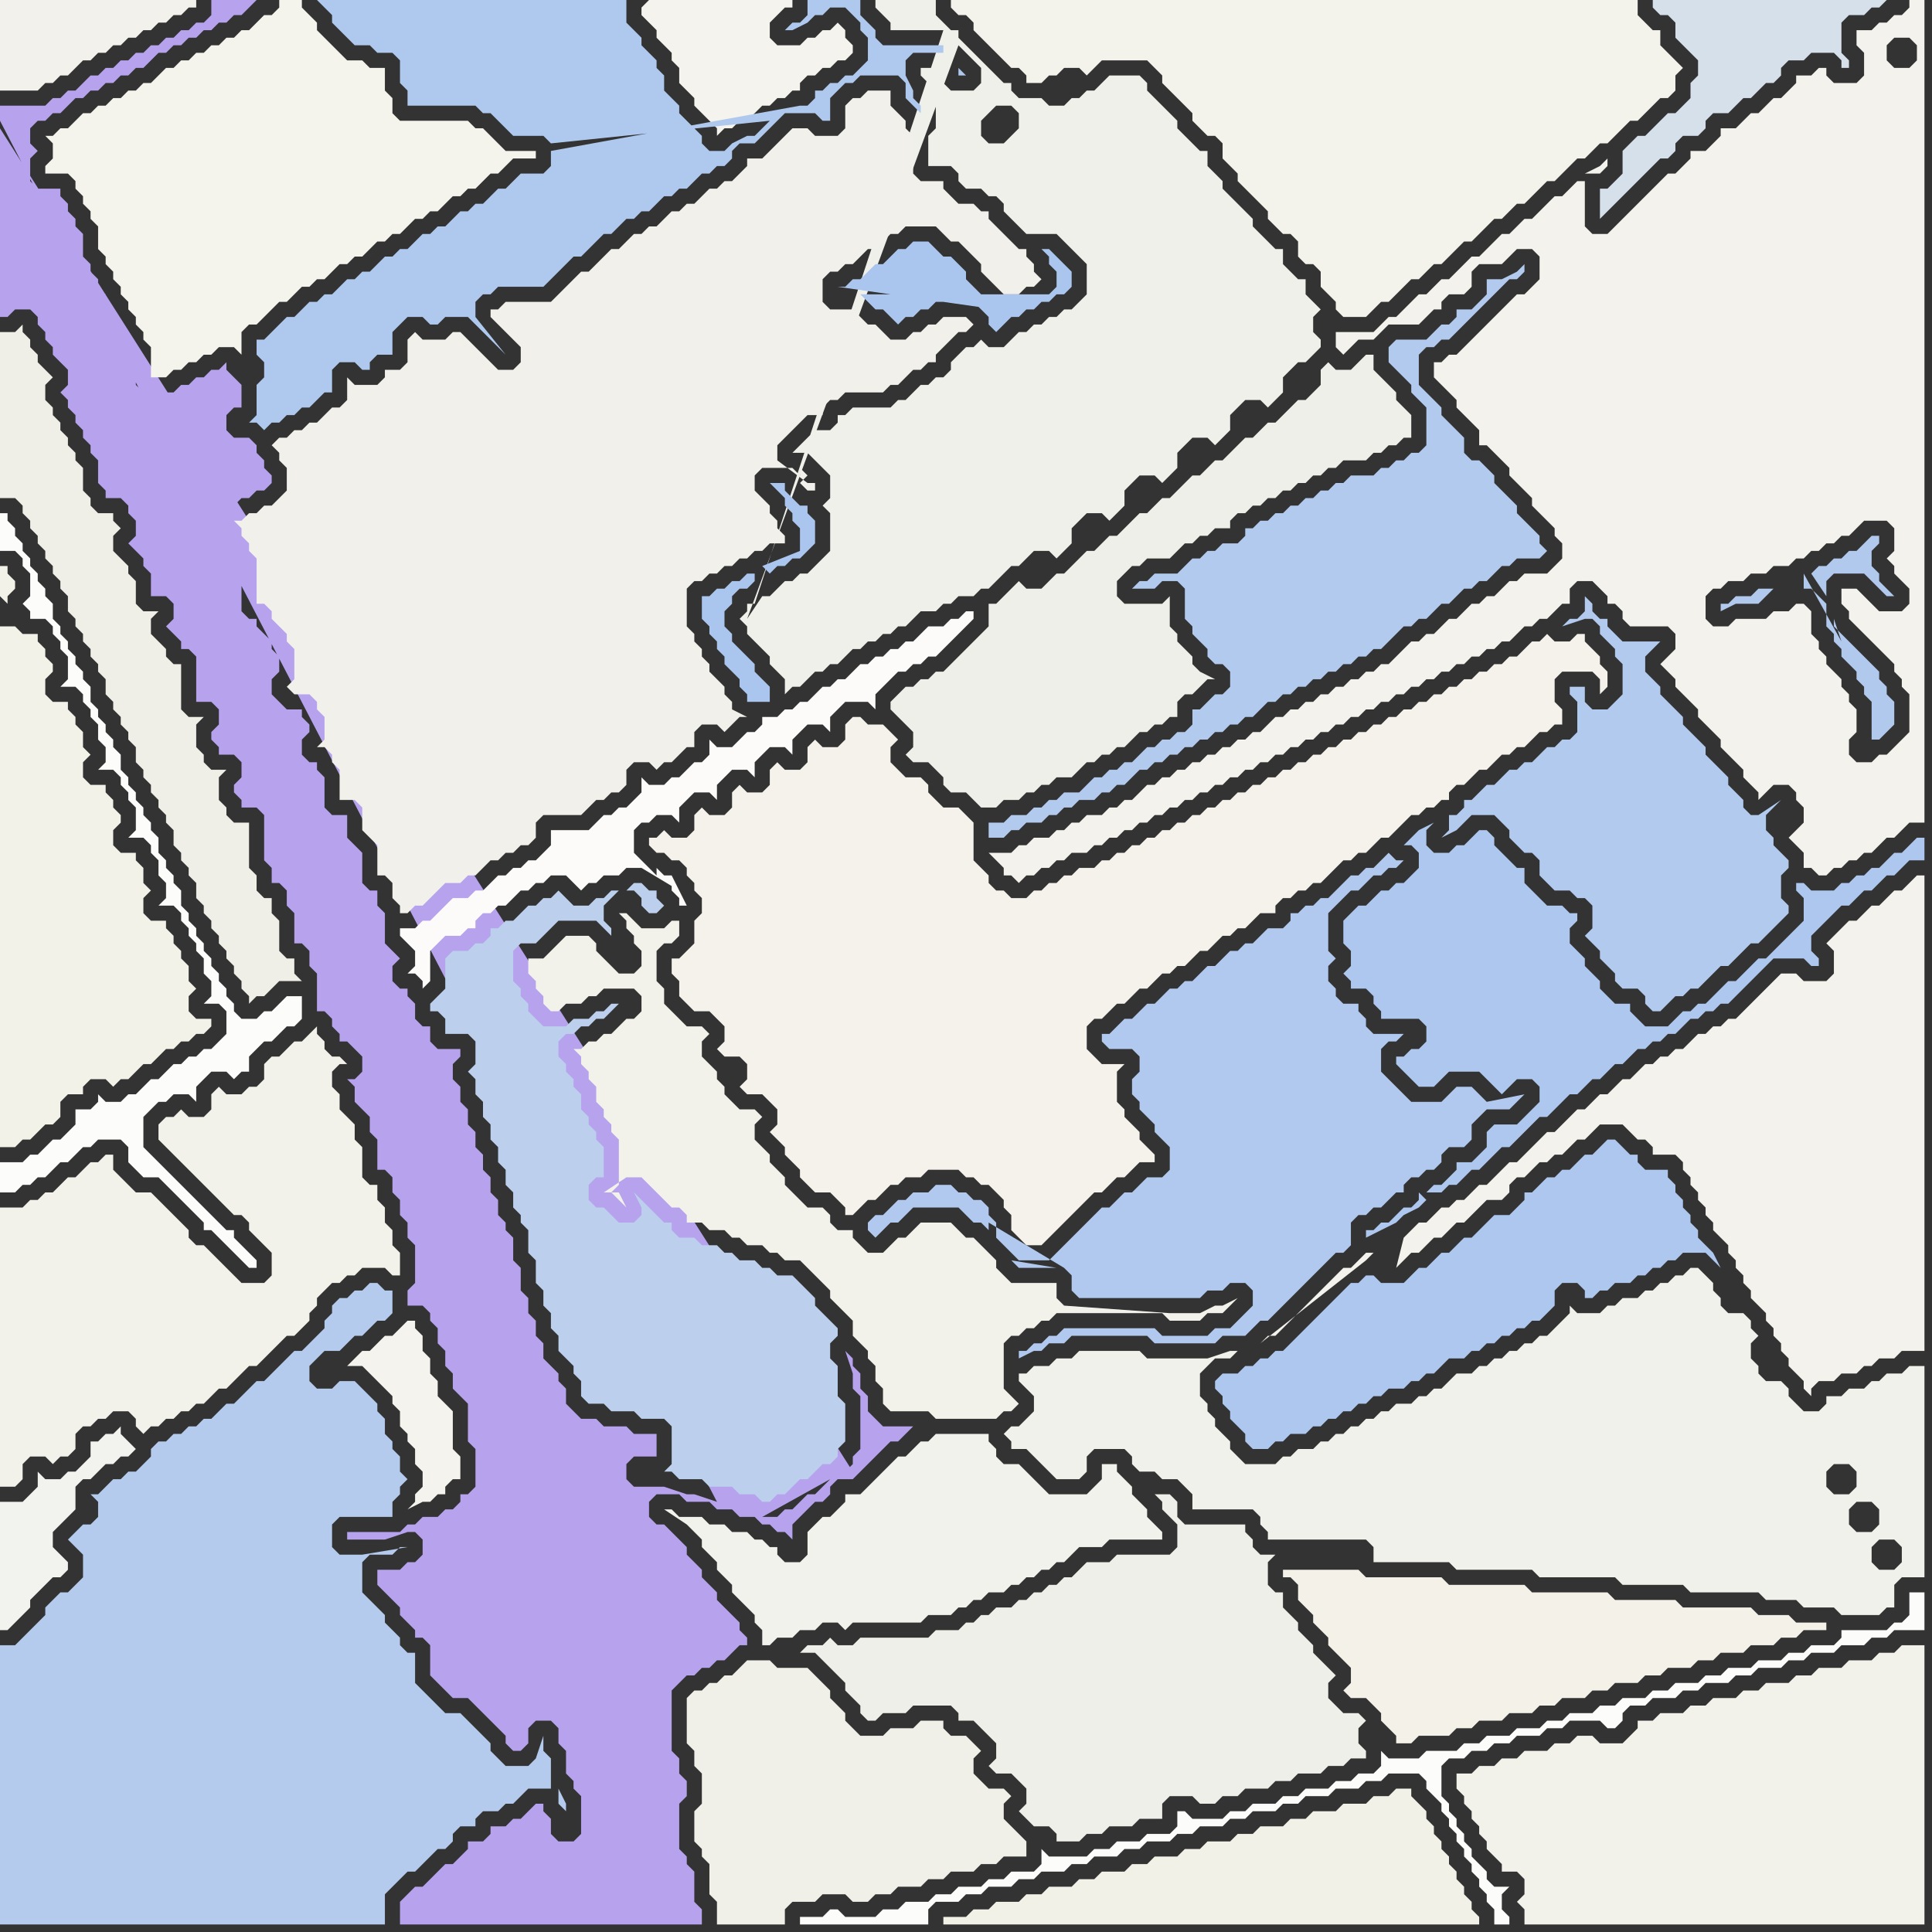<svg width="256" height="256" xmlns="http://www.w3.org/2000/svg"><rect width="100%" height="100%" fill="#333333" stroke="none"/><script> 
var tempColor;
function hoverPath(evt){
obj = evt.target;
tempColor = obj.getAttribute("fill");
obj.setAttribute("fill","red");
//alert(tempColor);
//obj.setAttribute("stroke","red");}
function recoverPath(evt){
obj = evt.target;
obj.setAttribute("fill", tempColor);
//obj.setAttribute("stroke", tempColor);
}</script><path onmouseover="hoverPath(evt)" onmouseout="recoverPath(evt)" fill="rgb(243,242,233)" d="M  1,80l 0,-1 1,-1 0,-1 -1,-1 0,-1 -1,0 0,4 1,1 1,3 -2,0 0,69 2,0 1,-1 1,0 1,-1 1,-1 1,0 1,-1 0,-2 1,-1 2,0 0,-1 1,-1 2,0 1,1 1,-1 1,0 2,-2 1,0 1,-1 1,-1 1,0 1,-1 1,0 1,-1 1,0 1,-1 0,-1 -2,0 -1,-1 0,-2 1,-1 -1,-1 0,-2 -1,-1 0,-1 -1,-1 0,-1 -1,-1 0,-1 -2,0 -1,-1 0,-2 1,-1 -1,-1 0,-2 -1,-1 0,-1 -2,0 -1,-1 0,-2 1,-1 0,-1 -1,-1 0,-1 -1,-1 0,-1 -2,0 -1,-1 0,-2 1,-1 -1,-1 0,-2 -1,-1 0,-1 -1,-1 0,-1 -2,0 -1,-1 0,-2 1,-1 0,-1 -1,-1 0,-1 -1,-1 0,-1 -2,0 -1,-1 -1,-3Z"/>
<path onmouseover="hoverPath(evt)" onmouseout="recoverPath(evt)" fill="rgb(240,240,235)" d="M  100,80l -1,0 0,1 -1,1 1,1 0,1 1,1 1,1 1,1 0,1 1,1 1,1 0,2 1,-1 1,0 1,-1 1,-1 1,0 1,-1 1,0 1,-1 1,-1 1,0 1,-1 1,0 1,-1 1,0 1,-1 1,0 1,-1 1,-1 2,0 1,-1 1,0 1,-1 2,0 1,-1 1,0 1,-1 1,-1 1,-1 1,0 1,-1 1,-1 2,0 1,1 1,-1 1,-1 0,-2 1,-1 1,-1 2,0 1,1 2,-2 0,-2 1,-1 1,-1 2,0 1,1 2,-2 0,-2 1,-1 1,-1 2,0 1,1 1,-1 0,0 1,-1 0,-2 1,-1 1,-1 2,0 1,1 2,-2 0,-2 1,-1 1,-1 1,0 1,-1 1,-1 0,-1 -1,-1 0,-2 1,-1 -1,-1 -1,-1 0,-2 -1,0 -1,-1 -1,-1 0,-2 -1,0 -1,-1 -1,-1 -1,-1 0,-1 -1,-1 -1,-1 -1,-1 -1,-1 0,-1 -1,-1 -1,-1 0,-2 -1,0 -1,-1 -1,-1 -1,-1 0,-1 -1,-1 -1,-1 -1,-1 -1,-1 0,-1 -1,-1 -4,0 -1,1 0,0 -1,1 -1,0 -1,1 -1,0 -1,1 -2,0 -1,-1 -3,0 -1,-1 0,-1 -1,0 -1,-1 -1,-1 -1,-1 -1,-1 -1,-1 -1,-1 0,-1 -1,0 -1,-1 -1,-1 0,-2 -8,0 0,1 1,1 0,0 1,1 0,1 7,0 -25,76 27,-74 1,1 1,1 1,1 0,2 -1,1 -3,0 -1,-1 0,-1 -1,-1 -2,0 0,1 1,1 0,1 1,1 0,4 -1,1 0,4 3,0 1,1 0,1 1,1 2,0 1,1 1,0 1,1 0,1 1,1 1,1 1,1 4,0 1,1 1,1 1,1 1,1 0,4 -1,1 -1,1 -1,0 -1,1 -1,0 -1,1 -1,0 -1,1 -1,0 -1,1 -1,1 -2,0 -1,-1 -1,1 -1,0 -1,1 -1,1 0,1 -1,1 -1,0 -1,1 -1,0 -1,1 -1,1 -1,0 -1,1 -5,0 -1,1 -1,0 0,1 -1,1 -2,0 -3,3 2,0 1,1 1,1 1,1 0,3 -1,1 1,1 0,5 -1,1 -1,1 -1,1 -1,0 -1,1 -1,0 -1,1 -1,1 -1,0 -2,3 0,0 28,-76 -27,74 34,-66 1,1 0,2 -1,1 -1,1 -2,0 -1,-1 0,-2 1,-1 1,-1 2,0 -34,66Z"/>
<path onmouseover="hoverPath(evt)" onmouseout="recoverPath(evt)" fill="rgb(243,242,236)" d="M  191,48l -1,0 0,2 1,1 0,0 1,1 1,1 0,1 1,1 1,1 1,1 0,2 1,0 1,1 1,1 1,1 0,1 1,1 1,1 1,1 0,1 1,1 1,1 1,1 0,1 1,1 0,2 -1,1 -1,1 -3,0 -1,1 -1,0 -1,1 -1,1 -1,0 -1,1 -1,0 -1,1 -1,1 -1,0 -1,1 -1,1 -1,0 -1,1 -1,0 -1,1 -1,1 -1,1 -1,0 -1,1 -1,0 -1,1 -1,0 -1,1 -1,0 -1,1 -1,0 -1,1 -1,0 -1,1 -1,0 -1,1 -1,0 -1,1 -1,1 -1,0 -1,1 -1,0 -1,1 -1,0 -1,1 -1,0 -1,1 -1,0 -1,1 -1,0 -1,1 -1,0 -1,1 -1,0 -1,1 -1,1 -1,0 -1,1 -1,0 -1,1 -2,0 -1,1 -1,0 -1,1 -1,0 -1,1 -2,0 -1,1 -1,0 -1,1 -3,0 1,1 0,0 1,1 0,1 1,0 1,1 1,-1 1,0 1,-1 1,0 1,-1 1,0 1,-1 2,0 1,-1 1,0 1,-1 1,0 1,-1 1,0 1,-1 1,0 1,-1 1,0 1,-1 1,0 1,-1 1,0 1,-1 1,0 1,-1 1,0 1,-1 1,0 1,-1 1,0 1,-1 1,0 1,-1 1,0 1,-1 1,0 1,-1 1,0 1,-1 1,0 1,-1 1,0 1,-1 1,0 1,-1 1,0 1,-1 1,0 1,-1 1,0 1,-1 1,0 1,-1 1,0 1,-1 1,0 1,-1 1,0 1,-1 1,0 1,-1 1,0 1,-1 1,0 1,-1 1,-1 1,0 1,-1 1,0 1,-1 1,-1 1,0 0,-2 1,-1 2,0 1,1 1,1 0,1 1,0 1,1 0,1 1,1 5,0 1,1 0,2 -1,1 -1,1 1,1 0,0 1,1 0,1 1,1 1,1 1,1 0,1 1,1 1,1 1,1 0,1 1,1 1,1 1,1 0,1 1,1 1,1 0,1 1,-1 0,0 1,-1 2,0 1,1 0,1 1,1 0,2 -1,1 -1,1 1,1 1,1 0,2 1,0 1,1 1,0 1,-1 1,0 1,-1 1,0 1,-1 1,0 1,-1 1,-1 1,0 1,-1 1,-1 2,0 0,-109 -2,0 0,1 -1,1 -1,0 -1,1 -1,0 -1,1 -2,0 0,2 1,1 0,3 -1,1 -3,0 -1,-1 0,-1 -1,0 -1,1 -2,0 0,1 -1,1 -1,1 -1,0 -1,1 -1,1 -1,0 -1,1 -1,1 -2,0 0,1 -2,2 -2,0 0,1 -1,1 -1,1 -1,0 -1,1 -1,1 -1,1 -1,1 -1,1 -1,1 -1,1 -1,1 -2,0 -1,-1 0,-6 -1,0 -1,1 -1,1 -1,0 -1,1 -1,1 -1,1 -1,0 -1,1 -1,1 -1,0 -1,1 -1,1 -1,1 -1,0 -1,1 -1,1 -1,1 -1,0 -1,1 -1,1 -1,0 -1,1 -1,1 -1,1 -1,0 -1,1 -1,1 -5,0 0,2 1,1 1,-1 1,-1 2,0 1,-1 1,-1 4,0 1,-1 1,-1 1,0 0,-1 1,-1 2,0 1,-1 0,-2 1,-1 3,0 1,-1 1,-1 2,0 1,1 0,3 -1,1 -1,1 -1,0 -1,1 -1,1 -1,1 -1,1 -1,1 -1,1 -1,1 -1,1 -1,0 -1,1 19,-25 2,0 1,-1 0,-1 -1,1 -2,1 -19,25 63,-42 0,2 -1,1 -2,0 -1,-1 0,-2 1,-1 2,0 1,1 -63,42 62,30 0,2 -1,1 -3,0 -1,-1 -1,-1 -1,-1 -2,0 0,2 1,1 0,1 2,2 1,1 1,1 1,1 1,1 0,1 1,1 0,1 1,1 0,5 -1,1 -1,1 -1,1 -1,0 -1,1 -2,0 -1,-1 0,-2 1,-1 0,-3 -1,-1 0,-1 -1,-1 0,-1 -1,-1 -1,-1 0,-1 -1,-1 0,-1 -1,-1 0,-3 -1,-1 -1,0 -1,1 -2,0 -1,1 -4,0 -1,1 -2,0 -1,-1 0,-3 1,-1 1,0 1,-1 2,0 1,-1 2,0 1,-1 2,0 1,-1 1,0 1,-1 1,0 1,-1 1,0 1,-1 1,0 1,-1 1,-1 3,0 1,1 0,3 -1,1 1,1 0,1 1,1 1,1 -62,-30Z"/>
<path onmouseover="hoverPath(evt)" onmouseout="recoverPath(evt)" fill="rgb(182,162,237)" d="M  0,17l 0,25 1,0 1,-1 2,0 1,1 0,1 1,1 0,1 1,1 0,1 1,1 1,1 0,2 -1,1 1,1 0,1 1,1 0,1 1,1 0,1 1,1 0,1 1,1 0,3 1,1 0,1 2,0 1,1 0,1 1,1 0,2 -1,1 1,1 0,0 1,1 0,1 1,1 0,3 2,0 1,1 0,2 -1,1 1,1 0,0 1,1 0,1 1,0 1,1 0,6 2,0 1,1 0,2 -1,1 0,1 1,1 0,1 2,0 1,1 0,2 -1,1 0,1 1,1 0,1 2,0 1,1 0,6 1,1 0,2 1,0 1,1 0,2 1,1 0,4 1,0 1,1 0,2 1,1 0,5 1,0 1,1 0,1 1,1 0,1 1,0 1,1 1,1 0,2 -1,1 -1,0 1,1 0,2 1,1 1,1 0,2 1,1 0,4 1,0 1,1 0,2 1,1 0,2 1,1 0,2 1,1 0,5 -1,1 0,2 2,0 1,1 0,1 1,1 0,2 1,1 0,2 1,1 0,2 1,1 1,1 0,5 1,1 0,5 -1,1 -1,0 0,1 -1,1 -1,0 -1,1 -2,0 -1,1 -1,0 -1,1 -7,0 0,1 5,0 3,-1 1,0 1,1 0,2 -1,1 -1,0 -1,1 -3,0 0,2 1,1 0,0 1,1 1,1 0,1 1,1 1,1 0,1 1,0 1,1 0,4 1,1 1,1 1,1 2,0 1,1 1,1 1,1 1,1 1,1 0,1 1,1 1,0 1,-1 0,-2 1,-1 2,0 1,1 0,2 1,1 0,3 1,1 0,1 1,1 0,5 -1,1 -2,0 -1,-1 0,-2 -1,-1 0,-1 -1,0 -1,1 0,0 -1,1 -1,0 -1,1 -2,0 0,1 -1,1 -2,0 0,1 -2,2 -1,0 -1,1 -1,1 -1,1 -1,0 -1,1 -1,1 0,3 40,0 0,-2 -1,-1 0,-4 -1,-1 0,-1 -1,-1 0,-6 1,-1 0,-2 -1,-1 0,-2 -1,-1 0,-8 1,-1 1,-1 1,0 1,-1 1,0 1,-1 1,0 1,-1 1,-1 1,0 0,-1 -1,-1 0,-1 -1,-1 -1,-1 -1,-1 0,-1 -1,-1 -1,-1 0,-1 -1,-1 -1,-1 0,-1 -1,-1 -1,-1 -1,-1 -1,0 -1,-1 0,-2 1,-1 3,0 1,1 3,0 1,1 2,0 1,1 2,0 1,1 1,0 1,1 1,0 1,1 0,-2 2,-2 1,-1 1,0 1,-1 0,-1 1,-1 2,0 1,-1 1,-1 1,-1 1,-1 1,-1 1,0 1,-1 1,-1 -4,0 -1,-1 -1,-1 0,-2 -1,-1 0,-2 -1,-1 0,-1 -1,-1 1,3 0,2 1,1 0,7 -1,1 0,1 -1,1 1,0 -113,-178 110,179 -1,1 -1,1 -1,0 -1,1 -1,1 -1,0 -1,1 -2,0 9,-5 -110,-179 95,182 0,0 -3,-1 -1,0 -3,-1 -4,0 -1,-1 0,-2 1,-1 3,0 0,-3 -3,0 -1,-1 -3,0 -1,-1 -2,0 -1,-1 -1,-1 0,-2 -1,-1 0,-1 -2,-2 0,-2 -1,-1 0,-2 -1,-1 0,-2 -1,-1 0,-3 -1,-1 0,-3 -1,-1 0,-1 -1,-1 0,-2 -1,-1 0,-2 -1,-1 0,-2 -1,-1 0,-2 -1,-1 0,-2 -1,-1 0,-2 -1,-1 0,-2 1,-1 0,-1 -3,0 -1,-1 0,-2 -1,0 -1,-1 0,-2 -1,-1 0,-1 -1,0 -1,-1 0,-2 1,-1 -1,-1 0,0 -1,-1 0,-4 -1,-1 0,-2 -1,0 -1,-1 0,-4 -1,-1 -1,-1 0,-3 -2,0 -1,-1 0,-4 -1,-1 0,-1 -1,0 -1,-1 0,-2 1,-1 0,-1 -1,-1 0,-1 -2,0 -1,-1 -1,-1 0,-2 1,-1 0,-2 -1,-1 0,-1 -1,-1 -1,-1 0,-1 -1,0 -1,-1 0,-6 -1,-1 0,-1 -1,-1 0,-1 -1,-1 0,-2 1,-1 1,0 1,-1 1,0 1,-1 1,0 1,-1 0,-1 -1,-1 0,-1 -1,-1 0,-1 -1,-1 -2,0 -1,-1 0,-2 1,-1 1,0 0,-3 -1,-1 0,0 -1,-1 0,-1 -1,1 -1,0 -1,1 -1,0 -1,1 -1,0 -1,1 -4,0 -1,-1 0,-4 -1,-1 0,-1 -1,-1 0,-1 -1,-1 0,-1 -1,-1 0,-1 -1,-1 0,-1 -1,-1 0,-1 -1,-1 0,-3 -1,-1 0,-1 -1,-1 0,-1 -1,-1 0,-1 -3,0 -1,-1 0,-3 1,-1 -1,-1 0,-2 1,-1 1,0 1,-1 1,0 1,-1 1,-1 1,0 1,-1 1,0 1,-1 1,0 1,-1 1,0 1,-1 1,0 1,-1 1,-1 1,0 1,-1 1,0 1,-1 1,0 1,-1 1,0 1,-1 1,0 1,-1 1,0 1,-1 1,-1 -6,0 0,2 -1,1 -1,0 -1,1 -1,0 -1,1 -1,0 -1,1 -1,0 -1,1 -1,0 -1,1 -1,0 -1,1 -1,0 -1,1 -1,0 -1,1 -1,1 -1,0 -1,1 -1,0 -1,1 -6,0 0,2 95,183 -95,-182Z"/>
<path onmouseover="hoverPath(evt)" onmouseout="recoverPath(evt)" fill="rgb(244,243,237)" d="M  85,1l 0,1 1,1 1,1 0,1 1,1 1,1 0,1 1,1 0,2 1,1 1,1 0,1 1,1 1,1 1,1 0,1 1,-1 1,0 1,-1 1,0 1,-1 1,-1 1,0 1,-1 1,0 1,-1 1,0 0,-1 1,-1 1,0 1,-1 1,0 1,-1 1,0 1,-1 0,-1 -1,-1 0,-1 -1,-1 -1,1 -1,0 -1,1 -1,0 -1,1 -3,0 -1,-1 0,-2 1,-1 1,-1 1,0 0,-1 -19,0 -1,1Z"/>
<path onmouseover="hoverPath(evt)" onmouseout="recoverPath(evt)" fill="rgb(243,242,235)" d="M  152,0l -26,0 0,1 1,1 1,0 1,1 0,1 1,1 2,2 1,1 1,1 1,0 1,1 0,1 2,0 1,-1 1,0 1,-1 2,0 1,1 1,-1 1,-1 6,0 1,1 1,1 0,1 1,1 1,1 2,2 0,1 1,1 1,1 1,0 1,1 0,2 1,1 1,1 0,1 1,1 1,1 1,1 1,1 0,1 1,1 1,1 1,0 1,1 0,2 1,1 1,0 1,1 0,2 1,1 1,1 0,1 1,1 3,0 1,-1 0,0 1,-1 1,0 1,-1 1,-1 1,-1 1,0 1,-1 1,-1 1,0 1,-1 2,-2 1,0 3,-3 1,0 1,-1 1,-1 1,0 1,-1 1,-1 1,-1 1,0 1,-1 1,-1 1,-1 1,0 1,-1 1,-1 1,0 2,-2 1,-1 1,0 1,-1 1,-1 1,-1 1,0 1,-1 0,-2 1,-1 -1,-1 0,0 -1,-1 -1,-1 0,-2 -1,0 -1,-1 -1,-1 0,-2Z"/>
<path onmouseover="hoverPath(evt)" onmouseout="recoverPath(evt)" fill="rgb(243,241,232)" d="M  173,208l -3,0 0,1 1,0 1,1 0,2 1,1 1,1 0,1 1,1 1,1 0,1 1,1 1,1 1,1 0,2 -1,1 1,1 2,0 1,1 1,1 0,1 1,1 1,1 0,1 2,0 1,-1 4,0 1,-1 2,0 1,-1 3,0 1,-1 3,0 1,-1 2,0 1,-1 3,0 1,-1 2,0 1,-1 3,0 1,-1 2,0 1,-1 3,0 1,-1 2,0 1,-1 3,0 1,-1 3,0 1,-1 2,0 1,-1 3,0 0,-1 -4,0 -1,-1 -4,0 -1,-1 -9,0 -1,-1 -8,0 -1,-1 -10,0 -1,-1 -10,0 -1,-1 -10,0 -1,-1Z"/>
<path onmouseover="hoverPath(evt)" onmouseout="recoverPath(evt)" fill="rgb(252,252,250)" d="M  3,154l -3,0 0,4 2,0 1,-1 1,0 1,-1 1,0 1,-1 1,-1 1,0 1,-1 1,-1 1,0 1,-1 3,0 1,1 0,2 1,1 1,1 2,0 1,1 2,2 1,1 1,1 1,1 0,1 1,0 1,1 1,1 1,1 1,1 1,1 1,0 0,-1 -1,-1 -1,-1 -1,-1 0,-1 -1,0 -1,-1 -2,-2 -1,-1 -1,-1 -1,-1 -1,-1 -1,-1 -3,-3 0,-4 1,-1 1,-1 1,0 1,-1 2,0 1,1 0,-2 1,-1 1,-1 2,0 1,1 1,-1 1,0 0,-2 1,-1 1,-1 1,0 1,-1 1,-1 1,0 1,-1 0,-3 -2,0 -1,1 0,0 -1,1 -1,0 -1,1 -2,0 -1,-1 0,-1 -1,-1 0,-1 -1,-1 0,-1 -1,-1 0,-1 -1,-1 0,-1 -1,-1 0,-1 -1,-1 0,-1 -1,-1 0,-2 -1,-1 0,-1 -1,-1 0,-1 -1,-1 0,-2 -1,-1 0,-1 -1,-1 0,-1 -1,-1 0,-1 -1,-1 0,-1 -1,-1 0,-2 -1,-1 0,-1 -1,-1 0,-1 -1,-1 0,-1 -1,-1 0,-2 -1,-1 0,-1 -1,-1 0,-1 -1,-1 0,-1 -1,-1 0,-1 -1,-1 0,-2 -1,-1 0,-1 -1,-1 0,-1 -1,-1 0,-1 -1,-1 0,-1 -1,-1 0,-1 -1,-1 0,-1 -1,0 0,5 2,0 1,1 0,1 1,1 0,3 -1,1 1,1 0,1 2,0 1,1 0,1 1,1 0,1 1,1 0,3 -1,1 2,0 1,1 0,1 1,1 0,1 1,1 0,2 1,1 0,2 -1,1 2,0 1,1 0,1 1,1 0,1 1,1 0,3 -1,1 2,0 1,1 0,1 1,1 0,2 1,1 0,2 -1,1 2,0 1,1 0,1 1,1 0,1 1,1 0,1 1,1 0,2 1,1 0,2 -1,1 2,0 1,1 0,3 -1,1 -1,1 -1,0 -1,1 -1,0 -1,1 -1,0 -1,1 -1,1 -1,0 -1,1 -1,1 -1,0 -1,1 -2,0 -1,-1 0,1 -1,1 -2,0 0,2 -1,1 -1,1 -1,0 -1,1 -1,1 -1,0 -1,1Z"/>
<path onmouseover="hoverPath(evt)" onmouseout="recoverPath(evt)" fill="rgb(243,242,234)" d="M  1,160l -1,0 0,37 2,0 1,-1 0,-2 1,-1 2,0 1,1 1,-1 1,0 1,-1 0,-2 1,-1 1,0 1,-1 1,0 1,-1 2,0 1,1 0,1 1,1 1,-1 1,0 1,-1 1,0 1,-1 1,0 1,-1 1,0 1,-1 1,-1 1,0 1,-1 1,-1 1,-1 1,0 1,-1 1,-1 1,-1 1,-1 1,0 1,-1 1,-1 0,-1 1,-1 0,-1 1,-1 1,-1 1,0 1,-1 1,0 1,-1 3,0 1,1 1,0 0,-3 -1,-1 0,-2 -1,-1 0,-2 -1,-1 0,-2 -1,0 -1,-1 0,-4 -1,-1 0,-2 -1,-1 -1,-1 0,-2 -1,-1 0,-2 1,-1 1,0 -1,-1 -1,0 -1,-1 0,-1 -1,-1 0,-1 -1,1 0,0 -1,1 -1,0 -1,1 -1,1 -1,0 -1,1 0,2 -1,1 -1,0 -1,1 -2,0 -1,-1 -1,1 0,2 -1,1 -2,0 -1,-1 -1,1 -1,0 -1,1 0,2 1,1 0,0 9,9 1,0 1,1 0,1 1,1 1,1 1,1 0,3 -1,1 -3,0 -1,-1 -4,-4 -1,0 -1,-1 0,-1 -2,-2 -1,-1 -1,-1 -1,-1 -2,0 -1,-1 -1,-1 -1,-1 0,-2 -1,0 -1,1 -1,0 -1,1 -1,1 -1,0 -1,1 -1,1 -1,0 -1,1 -1,0 -1,1Z"/>
<path onmouseover="hoverPath(evt)" onmouseout="recoverPath(evt)" fill="rgb(244,243,236)" d="M  7,18l -1,0 1,1 0,2 -1,1 0,1 3,0 1,1 0,1 1,1 0,1 1,1 0,1 1,1 0,3 1,1 0,1 1,1 0,1 1,1 0,1 1,1 0,1 1,1 0,1 1,1 0,1 1,1 0,4 2,0 1,-1 1,0 1,-1 1,0 1,-1 1,0 1,-1 2,0 1,1 0,-3 1,-1 1,0 1,-1 1,-1 1,-1 1,0 1,-1 1,-1 1,0 1,-1 1,0 1,-1 1,-1 1,0 1,-1 1,0 1,-1 1,-1 1,0 1,-1 1,0 1,-1 1,-1 1,0 1,-1 1,0 1,-1 1,-1 1,0 1,-1 1,0 1,-1 1,-1 1,0 1,-1 1,-1 3,0 0,-1 -4,0 -1,-1 -1,-1 -1,-1 -1,0 -1,-1 -9,0 -1,-1 0,-2 -1,-1 0,-3 -2,0 -1,-1 -2,0 -1,-1 -1,-1 -1,-1 -1,-1 0,-1 -1,-1 -1,-1 0,-1 -3,0 0,1 -1,1 -1,0 -1,1 -1,1 -1,0 -1,1 -1,0 -1,1 -1,0 -1,1 -1,0 -1,1 -1,0 -1,1 -1,0 -1,1 -1,1 -1,0 -1,1 -1,0 -1,1 -1,0 -1,1 -1,0 -1,1 -1,0 -1,1 -1,1 -1,0 -1,1Z"/>
<path onmouseover="hoverPath(evt)" onmouseout="recoverPath(evt)" fill="rgb(242,241,234)" d="M  77,139l -1,0 1,1 0,1 1,1 0,1 1,1 0,2 1,1 0,1 1,1 0,1 1,1 0,6 -1,1 0,0 1,1 1,1 -1,-2 -2,0 3,-2 2,0 1,1 1,1 1,1 1,1 1,0 1,1 0,1 2,0 1,1 2,0 1,1 1,0 1,1 2,0 1,1 1,0 1,1 2,0 1,1 1,1 1,1 1,1 0,1 1,1 1,1 1,1 0,2 1,1 1,1 0,1 1,1 0,2 1,1 0,2 1,1 5,0 1,1 8,0 1,-1 1,0 1,-1 -1,-1 0,0 -1,-1 0,-6 1,-1 1,0 1,-1 1,0 1,-1 1,0 1,-1 14,0 1,1 4,0 1,-1 2,0 1,-1 1,-1 -2,1 -1,0 -2,1 -4,0 -14,-1 -1,-1 0,-2 -6,0 -1,-1 -1,-1 0,-1 -1,-1 -1,-1 -1,-1 -1,0 -1,-1 -1,-1 -4,0 -1,1 -1,1 -1,0 -1,1 -1,1 -2,0 -1,-1 -1,-1 0,-1 -2,0 -1,-1 0,-1 -1,-1 -2,0 -1,-1 -1,-1 -1,-1 0,-1 -1,-1 -1,-1 0,-1 -1,-1 -1,-1 0,-2 1,-1 -1,-1 -2,0 -1,-1 -1,-1 0,-1 -1,-1 0,-1 -2,-2 0,-2 1,-1 -1,-1 -2,0 -1,-1 -1,-1 -1,-1 0,-2 -1,-1 0,-4 1,-1 1,0 1,-1 0,-2 -1,0 -1,1 -3,0 -1,-1 -1,-1 -1,0 1,1 0,1 1,1 0,1 1,1 0,2 -1,1 -2,0 -1,-1 -1,-1 -1,-1 0,-1 -1,-1 -3,0 -1,1 -1,1 -1,1 -2,0 0,2 1,1 0,1 1,1 0,1 1,1 1,0 1,-1 2,0 1,-1 1,0 1,-1 4,0 1,1 0,2 -1,1 -1,0 -2,2 -1,0 -1,1 -1,0 -1,1Z"/>
<path onmouseover="hoverPath(evt)" onmouseout="recoverPath(evt)" fill="rgb(242,242,236)" d="M  107,203l 0,3 -1,1 -2,0 -1,-1 0,-1 -1,0 -1,-1 -1,0 -1,-1 -2,0 -1,-1 -2,0 -1,-1 -3,0 -1,-1 -1,0 3,2 0,0 1,1 1,1 0,1 1,1 1,1 0,1 1,1 1,1 0,1 1,1 1,1 1,1 0,1 1,1 0,2 1,0 1,-1 2,0 1,-1 2,0 1,-1 2,0 1,1 1,-1 9,0 1,-1 3,0 1,-1 1,0 1,-1 1,0 1,-1 2,0 1,-1 1,0 1,-1 1,0 1,-1 1,0 1,-1 1,0 1,-1 1,-1 3,0 1,-1 7,0 0,-1 -1,-1 0,0 -1,-1 0,-1 -1,-1 -1,-1 0,-1 -1,-1 -1,-1 0,-1 -2,0 0,2 -1,1 -1,1 -5,0 -1,-1 -1,-1 -1,-1 -1,-1 -2,0 -1,-1 0,-1 -1,-1 0,-1 -7,0 -1,1 -1,0 -1,1 -1,1 -1,0 -1,1 -1,1 -3,3 -2,0 0,1 -1,1 -1,1 -1,0 -1,1 -1,1Z"/>
<path onmouseover="hoverPath(evt)" onmouseout="recoverPath(evt)" fill="rgb(239,239,233)" d="M  130,229l 0,0 1,1 1,1 0,2 -1,1 1,1 2,0 1,1 1,1 0,2 -1,1 1,1 0,0 1,1 2,0 1,1 0,1 3,0 1,-1 2,0 1,-1 3,0 1,-1 3,0 0,-2 1,-1 3,0 1,1 2,0 1,-1 2,0 1,-1 3,0 1,-1 2,0 1,-1 3,0 1,-1 2,0 1,-1 2,0 0,-1 -1,-1 0,-2 1,-1 -1,-1 -2,0 -1,-1 -1,-1 0,-2 1,-1 -1,-1 0,0 -1,-1 -1,-1 0,-1 -1,-1 -1,-1 0,-1 -1,-1 -1,-1 0,-2 -1,0 -1,-1 0,-3 1,-1 -2,0 -1,-1 0,-1 -1,-1 0,-1 -8,0 -1,-1 0,-2 -1,-1 -2,0 -1,-1 2,2 0,1 1,1 1,1 0,3 -1,1 -7,0 -1,1 -3,0 -1,1 -1,1 -1,0 -1,1 -1,0 -1,1 -1,0 -1,1 -1,0 -1,1 -2,0 -1,1 -1,0 -1,1 -1,0 -1,1 -3,0 -1,1 -9,0 -1,1 -2,0 -1,-1 -1,1 -2,0 -1,1 2,0 1,1 1,1 1,1 1,1 0,1 1,1 1,1 0,1 1,1 1,0 1,-1 3,0 1,-1 5,0 1,1 0,1 2,0 1,1Z"/>
<path onmouseover="hoverPath(evt)" onmouseout="recoverPath(evt)" fill="rgb(178,202,238)" d="M  199,109l 0,0 1,1 0,1 1,1 1,1 1,0 1,1 0,2 1,1 1,1 2,0 1,1 1,0 1,1 0,3 -1,1 1,1 0,0 1,1 0,1 1,1 1,1 0,1 1,1 2,0 1,1 0,1 1,1 1,0 1,-1 0,0 1,-1 1,0 1,-1 1,0 1,-1 1,-1 1,-1 1,0 1,-1 1,-1 1,-1 1,0 1,-1 1,-1 1,-1 1,-1 0,-1 -1,-1 0,-3 1,-1 0,-1 -1,-1 -1,-1 0,-1 -1,-1 0,-2 1,-1 1,-1 -3,2 -1,0 -1,-1 0,-1 -1,-1 -1,-1 0,-1 -1,-1 -2,-2 0,-1 -1,-1 -1,-1 -1,-1 0,-1 -1,-1 -1,-1 -1,-1 0,-1 -1,-1 -1,-1 0,-2 1,-1 1,-1 -5,0 -1,-1 -1,-1 0,-1 -1,0 -1,-1 0,-1 -1,-1 0,2 -1,1 -1,0 -1,1 3,-1 1,0 1,1 0,1 1,1 1,1 0,1 1,1 0,4 -1,1 -1,1 -2,0 -1,-1 0,-2 -2,0 0,1 1,1 0,4 -1,1 -1,0 -1,1 -1,0 -1,1 -1,1 -1,0 -1,1 -1,0 -1,1 -1,1 -1,0 -1,1 -1,1 -1,0 0,1 -1,1 -1,0 0,2 -1,1 2,-1 0,0 1,-1 0,0 1,-1 3,0 1,1Z"/>
<path onmouseover="hoverPath(evt)" onmouseout="recoverPath(evt)" fill="rgb(240,239,231)" d="M  1,44l -1,0 0,22 2,0 1,1 0,1 1,1 0,1 1,1 0,1 1,1 0,1 1,1 0,1 1,1 0,1 1,1 0,2 1,1 0,1 1,1 0,1 1,1 0,1 1,1 0,1 1,1 0,2 1,1 0,1 1,1 0,1 1,1 0,1 1,1 0,2 1,1 0,1 1,1 0,1 1,1 0,1 1,1 0,1 1,1 0,2 1,1 0,1 1,1 0,1 1,1 0,2 1,1 0,1 1,1 0,1 1,1 0,1 1,1 0,1 1,1 0,1 1,1 0,1 1,1 0,1 1,-1 1,0 2,-2 3,0 -1,-1 0,-2 -1,0 -1,-1 0,-4 -1,-1 0,-2 -1,0 -1,-1 0,-2 -1,-1 0,-6 -2,0 -1,-1 0,-1 -1,-1 0,-3 1,-1 -2,0 -1,-1 0,-1 -1,-1 0,-3 1,-1 -2,0 -1,-1 0,-6 -1,0 -1,-1 0,-1 -1,-1 -1,-1 0,-2 1,-1 -2,0 -1,-1 0,-3 -1,-1 0,-1 -1,-1 -1,-1 0,-2 1,-1 -1,-1 0,-1 -2,0 -1,-1 0,-1 -1,-1 0,-3 -1,-1 0,-1 -1,-1 0,-1 -1,-1 0,-1 -1,-1 0,-1 -1,-1 0,-2 1,-1 -1,-1 0,0 -1,-1 0,-1 -1,-1 0,-1 -1,-1 0,-1 -1,1Z"/>
<path onmouseover="hoverPath(evt)" onmouseout="recoverPath(evt)" fill="rgb(188,208,237)" d="M  71,167l 0,3 1,1 0,2 1,1 0,2 1,1 0,2 1,1 1,1 0,1 1,1 0,2 1,1 2,0 1,1 3,0 1,1 3,0 1,1 0,5 -1,1 1,0 1,1 3,0 1,1 3,0 1,1 2,0 1,1 1,0 1,-1 1,0 1,-1 1,-1 1,0 1,-1 1,-1 1,0 1,-1 0,-1 1,-1 0,-5 -1,-1 0,-4 -1,-1 0,-2 1,-1 0,-1 -1,-1 -1,-1 -1,-1 0,-1 -1,-1 -2,-2 -2,0 -1,-1 -1,0 -1,-1 -2,0 -1,-1 -1,0 -1,-1 -2,0 -1,-1 -2,0 -1,-1 0,-1 -1,0 -1,-1 -1,-1 -1,-1 -1,-1 1,2 0,1 -1,1 -2,0 -1,-1 -1,-1 -1,0 -1,-1 0,-2 1,-1 1,0 0,-4 -1,-1 0,-1 -1,-1 0,-1 -1,-1 0,-2 -1,-1 0,-1 -1,-1 0,-1 -1,-1 0,-2 1,-1 1,0 1,-1 1,0 1,-1 1,0 1,-1 1,-1 -1,0 -1,1 -1,0 -1,1 -2,0 -1,1 -3,0 -1,-1 -1,-1 0,-1 -1,-1 0,-1 -1,-1 0,-4 1,-1 2,0 1,-1 1,-1 1,-1 5,0 1,1 1,1 0,-1 -1,-1 0,-2 1,-1 1,-1 -1,0 -1,1 -1,0 -1,1 -2,0 -1,-1 -1,-1 -1,1 -1,0 -1,1 -1,0 -1,1 -1,1 -1,0 -1,1 -1,0 0,1 -1,1 -1,0 -1,1 -2,0 -1,1 0,4 -1,1 -1,1 0,1 1,0 1,1 0,2 3,0 1,1 0,3 -1,1 1,1 0,2 1,1 0,2 1,1 0,2 1,1 0,2 1,1 0,2 1,1 0,2 1,1 0,1 1,1 0,3 1,1 12,-49 1,0 1,1 0,1 1,1 1,0 1,-1 0,0 -1,-1 0,-1 -1,0 -1,-1 -1,0 -1,1 -12,49 11,-41 1,1 -1,-1 -11,41Z"/>
<path onmouseover="hoverPath(evt)" onmouseout="recoverPath(evt)" fill="rgb(175,200,238)" d="M  73,20l 0,2 -1,1 -3,0 -2,2 -1,0 -2,2 -1,0 -1,1 -1,0 -1,1 -1,1 -1,0 -1,1 -1,0 -1,1 -1,1 -1,0 -1,1 -1,0 -1,1 -1,1 -1,0 -1,1 -1,0 -1,1 -1,1 -1,0 -1,1 -1,0 -1,1 -1,1 -1,0 -2,2 -1,1 -1,0 0,2 1,1 0,2 -1,1 0,4 -1,1 1,0 1,1 1,-1 1,0 1,-1 1,0 1,-1 1,0 1,-1 1,-1 1,0 0,-3 1,-1 2,0 1,1 1,0 0,-1 1,-1 2,0 0,-3 1,-1 1,-1 2,0 1,1 1,0 1,-1 3,0 1,1 1,1 1,1 1,1 1,1 -4,-5 0,-2 1,-1 1,0 1,-1 6,0 1,-1 1,-1 1,-1 1,-1 1,0 1,-1 1,-1 1,-1 1,0 1,-1 1,-1 1,0 1,-1 1,0 1,-1 1,-1 1,0 1,-1 1,0 1,-1 1,-1 1,0 1,-1 1,0 1,-1 0,-1 1,-1 2,0 1,-1 2,-2 1,-1 4,0 1,1 1,0 0,-3 2,-2 1,0 1,-1 5,0 1,1 0,2 1,1 1,1 0,-1 -1,-1 0,-1 -1,-2 0,-2 1,-1 4,0 0,-1 -8,0 -1,-1 0,-1 -1,-1 -1,-1 0,-2 -7,0 0,2 -1,1 -1,0 -1,1 1,0 2,-1 1,-1 1,0 1,-1 2,0 1,1 1,1 0,1 1,1 0,3 -1,1 -1,1 -1,0 -1,1 -1,0 -1,1 -1,0 0,1 -1,1 -1,0 -33,6 29,-4 -1,1 -1,1 -1,0 -2,1 -1,1 -2,0 -1,-1 0,-1 -1,-1 -1,-1 -1,-1 0,-1 -2,-2 0,-2 -1,-1 0,-1 -1,-1 -1,-1 0,-1 -1,-1 -1,-1 0,-3 -41,0 1,1 0,0 1,1 0,1 1,1 1,1 1,1 2,0 1,1 2,0 1,1 0,3 1,1 0,2 9,0 1,1 1,0 1,1 1,1 1,1 4,0 1,1 29,-3 -29,4 54,-11 0,1 1,0 -1,-1 -54,11Z"/>
<path onmouseover="hoverPath(evt)" onmouseout="recoverPath(evt)" fill="rgb(171,198,238)" d="M  100,76l -1,0 -1,1 -1,0 -1,1 -1,0 -1,1 -1,0 0,3 1,1 0,1 1,1 0,1 1,1 0,1 1,1 1,1 0,1 1,1 0,1 3,0 0,-2 -1,-1 0,0 -1,-1 0,-1 -1,-1 -1,-1 -1,-1 0,-1 -1,-1 0,-2 1,-1 0,-1 1,-1 1,0 1,-1 0,-1 1,-1 1,1 0,0 1,-1 1,0 1,-1 1,0 1,-1 1,-1 0,-3 -1,-1 0,-1 -1,0 -1,-1 -1,-1 0,-1 -2,0 1,1 0,0 1,1 0,1 1,1 0,1 1,1 0,3 -5,2 -1,1Z"/>
<path onmouseover="hoverPath(evt)" onmouseout="recoverPath(evt)" fill="rgb(242,241,234)" d="M  195,235l -2,0 0,2 1,1 0,1 1,1 0,1 1,1 0,1 1,1 0,1 1,1 1,1 0,1 2,0 1,1 0,2 -1,1 1,1 0,2 53,0 0,-37 -3,0 -1,1 -2,0 -1,1 -3,0 -1,1 -3,0 -1,1 -2,0 -1,1 -3,0 -1,1 -2,0 -1,1 -3,0 -1,1 -2,0 -1,1 -3,0 -1,1 -2,0 0,1 -1,1 -1,1 -3,0 -1,-1 -2,0 -1,1 -2,0 -1,1 -3,0 -1,1 -2,0 -1,1 -2,0 -1,1Z"/>
<path onmouseover="hoverPath(evt)" onmouseout="recoverPath(evt)" fill="rgb(242,241,235)" d="M  0,5l 0,7 5,0 1,-1 1,0 1,-1 1,0 2,-2 1,0 1,-1 1,0 1,-1 1,0 1,-1 1,0 1,-1 1,0 1,-1 1,0 1,-1 1,0 1,-1 1,0 0,-1 -26,0Z"/>
<path onmouseover="hoverPath(evt)" onmouseout="recoverPath(evt)" fill="rgb(180,203,238)" d="M  45,206l 0,0 -1,-1 0,-3 1,-1 7,0 0,-2 1,-1 0,-1 1,-1 -1,-1 0,-2 -1,-1 0,-1 -1,-1 0,-2 -1,-1 0,-1 -1,-1 -1,-1 -1,-1 -2,0 -1,1 -2,0 -1,-1 0,-2 1,-1 1,-1 2,0 1,-1 1,-1 1,0 1,-1 1,-1 1,0 1,-1 0,-3 -1,0 -1,-1 -1,0 -1,1 -1,0 -1,1 -1,0 -1,1 0,1 -1,1 0,1 -1,1 -1,1 -1,1 -1,0 -4,4 -1,0 -2,2 -1,1 -1,0 -1,1 -1,1 -1,0 -1,1 -1,0 -1,1 -1,0 -1,1 -1,0 -1,1 0,1 -1,1 -1,1 -1,0 -1,1 -1,0 -1,1 -1,1 -1,0 1,1 0,2 -1,1 -1,0 -1,1 -1,1 1,1 0,0 1,1 0,3 -1,1 -1,1 -1,0 -1,1 -1,1 0,1 -1,1 -1,1 -1,1 -1,1 -2,0 0,37 51,0 0,-4 1,-1 1,-1 1,-1 1,0 1,-1 1,-1 1,-1 1,0 1,-1 0,-1 1,-1 2,0 0,-1 1,-1 2,0 1,-1 1,0 1,-1 1,-1 3,0 0,-4 -1,-1 0,-2 -1,3 -1,1 -3,0 -1,-1 -1,-1 0,-1 -1,-1 -1,-1 -1,-1 -1,-1 -2,0 -1,-1 -1,-1 -1,-1 -1,-1 0,-4 -1,0 -1,-1 0,-1 -1,-1 -1,-1 0,-1 -1,-1 -1,-1 -1,-1 0,-4 1,-1 3,0 1,-1 1,0 -6,1 -3,0 29,31 0,2 1,1 0,-1 -1,-2 -29,-31Z"/>
<path onmouseover="hoverPath(evt)" onmouseout="recoverPath(evt)" fill="rgb(240,240,233)" d="M  91,229l 0,2 1,1 0,2 1,1 0,4 -1,1 0,4 1,1 0,1 1,1 0,4 1,1 0,3 9,0 0,-2 1,-1 3,0 1,-1 3,0 1,1 2,0 1,-1 2,0 1,-1 3,0 1,-1 2,0 1,-1 3,0 1,-1 2,0 1,-1 3,0 0,-2 -1,-1 0,0 -1,-1 -1,-1 0,-2 1,-1 -1,-1 -2,0 -1,-1 -1,-1 0,-2 1,-1 -1,-1 0,0 -1,-1 -2,0 -1,-1 0,-1 -3,0 -1,1 -3,0 -1,1 -3,0 -1,-1 -1,-1 0,-1 -1,-1 -1,-1 0,-1 -1,-1 -1,-1 -1,-1 -4,0 -1,-1 -3,0 -1,1 0,0 -1,1 -1,0 -1,1 -1,0 -1,1 -1,0 -1,1Z"/>
<path onmouseover="hoverPath(evt)" onmouseout="recoverPath(evt)" fill="rgb(239,239,234)" d="M  119,92l 0,0 -1,1 0,1 1,1 1,1 1,1 0,2 -1,1 1,1 2,0 1,1 1,1 0,1 1,1 2,0 1,1 1,1 2,0 1,-1 2,0 1,-1 1,0 1,-1 1,0 1,-1 2,0 1,-1 1,-1 1,0 1,-1 1,0 1,-1 1,0 2,-2 1,0 1,-1 1,0 1,-1 1,0 0,-2 1,-1 1,0 1,-1 1,-1 1,0 -2,-1 0,0 -1,-1 0,-1 -1,-1 -1,-1 0,-1 -1,-1 0,-4 -1,1 -5,0 -1,-1 0,-2 1,-1 1,-1 1,0 1,-1 3,0 1,-1 1,-1 1,0 1,-1 1,0 1,-1 2,0 0,-1 1,-1 1,0 1,-1 1,0 1,-1 1,0 1,-1 1,0 1,-1 1,0 1,-1 1,0 1,-1 1,0 1,-1 3,0 1,-1 1,0 1,-1 1,0 1,-1 1,0 0,-3 -1,-1 0,0 -1,-1 0,-1 -1,-1 -1,-1 -1,-1 0,-2 -1,0 -1,1 0,0 -1,1 -2,0 -1,-1 -1,1 0,2 -1,1 -1,1 -1,0 -1,1 -1,1 -1,1 -1,0 -1,1 -1,1 -1,0 -1,1 -1,1 -1,1 -1,0 -1,1 -1,1 -1,0 -2,2 -1,1 -1,0 -1,1 -1,1 -1,0 -1,1 -1,1 -1,1 -1,0 -1,1 -1,1 -1,0 -1,1 -1,1 -1,1 -1,0 -1,1 -1,1 -2,0 -1,-1 -1,1 0,0 -2,2 -1,0 0,3 -1,1 -1,1 -1,1 -1,1 -1,1 -1,1 -1,0 -1,1 -1,0 -1,1 -1,0 -1,1Z"/>
<path onmouseover="hoverPath(evt)" onmouseout="recoverPath(evt)" fill="rgb(178,202,238)" d="M  152,77l -1,0 -1,1 3,0 1,-1 2,0 1,1 0,4 1,1 0,1 1,1 1,1 0,1 1,1 1,0 1,1 0,2 -1,1 -1,0 -1,1 -1,1 -1,0 0,2 -1,1 -1,0 -1,1 -1,0 -1,1 -1,0 -1,1 -1,1 -1,0 -1,1 -1,0 -1,1 -1,0 -1,1 -1,1 -2,0 -1,1 -1,0 -1,1 -1,0 -1,1 -2,0 -1,1 -2,0 0,2 2,0 1,-1 1,0 1,-1 2,0 1,-1 1,0 1,-1 1,0 1,-1 2,0 1,-1 1,0 1,-1 1,0 1,-1 1,-1 1,0 1,-1 1,0 1,-1 1,0 1,-1 1,0 1,-1 1,0 1,-1 1,0 1,-1 1,0 1,-1 1,0 1,-1 1,-1 1,0 1,-1 1,0 1,-1 1,0 1,-1 1,0 1,-1 1,0 1,-1 1,0 1,-1 1,0 1,-1 1,0 1,-1 1,-1 1,-1 1,0 1,-1 1,0 1,-1 1,-1 1,0 2,-2 1,0 1,-1 1,0 1,-1 1,-1 1,0 1,-1 3,0 1,-1 -1,-1 0,-1 -1,-1 -1,-1 -1,-1 0,-1 -1,-1 -1,-1 -1,-1 0,-1 -1,-1 -1,-1 -1,0 -1,-1 0,-2 -1,-1 -1,-1 -1,-1 0,-1 -1,-1 -1,-1 -1,-1 0,-4 1,-1 1,0 1,-1 1,0 1,-1 2,-2 1,-1 1,-1 1,-1 1,-1 1,-1 1,0 1,-1 0,-1 -1,1 -2,1 -2,0 0,2 -2,2 -2,0 0,1 -1,1 -1,0 -1,1 -1,1 -4,0 -1,1 0,2 1,1 0,0 1,1 1,1 0,1 1,1 1,1 0,5 -1,1 -1,0 -1,1 -1,0 -1,1 -1,0 -1,1 -3,0 -1,1 -1,0 -1,1 -1,0 -1,1 -1,0 -1,1 -1,0 -1,1 -1,0 -1,1 -1,0 -1,1 -1,0 0,1 -1,1 -2,0 -1,1 -1,0 -1,1 -1,0 -1,1 -1,1 -3,0 -1,1Z"/>
<path onmouseover="hoverPath(evt)" onmouseout="recoverPath(evt)" fill="rgb(173,199,238)" d="M  190,157l 0,0 -1,1 2,0 1,-1 1,0 1,-1 1,-1 1,0 1,-1 1,-1 1,-1 1,0 1,-1 1,-1 1,-1 1,-1 1,0 3,-3 1,0 2,-2 1,0 1,-1 1,-1 1,0 1,-1 1,-1 1,0 1,-1 1,0 1,-1 1,0 1,-1 1,-1 1,0 1,-1 1,0 1,-1 1,0 1,-1 1,-1 1,-1 1,-1 1,-1 1,-1 4,0 1,1 1,0 0,-1 -1,-1 0,-2 3,-3 1,-1 1,0 1,-1 1,-1 1,0 1,-1 1,-1 1,0 2,-2 2,0 0,-3 -1,0 -1,1 0,0 -1,1 -1,0 -1,1 -1,1 -1,0 -1,1 -1,0 -1,1 -1,0 -1,1 -3,0 -1,-1 -1,0 0,1 1,1 0,3 -1,1 -1,1 -3,3 -1,0 -1,1 -1,1 -1,1 -1,0 -1,1 -1,1 -1,1 -1,0 -1,1 -1,0 -1,1 -1,1 -3,0 -1,-1 -1,-1 0,-1 -2,0 -1,-1 -1,-1 0,-1 -1,-1 -1,-1 0,-1 -1,-1 -1,-1 0,-2 1,-1 0,-1 -1,0 -1,-1 -2,0 -1,-1 -1,-1 -1,-1 0,-2 -1,0 -1,-1 -1,-1 -1,-1 0,-1 -1,-1 -1,0 -1,1 -1,1 -1,0 -1,1 -2,0 -1,-1 0,-2 1,-1 -2,1 -1,1 -1,1 1,0 1,1 0,2 -1,1 -1,1 -1,0 -1,1 -1,0 -1,1 -1,1 -1,0 -1,1 -1,1 0,3 1,1 0,2 -1,1 1,1 0,1 2,0 1,1 0,1 1,1 0,1 5,0 1,1 0,2 -1,1 -1,0 -1,1 -1,0 0,1 1,1 0,0 1,1 1,1 2,0 1,-1 0,0 1,-1 4,0 1,1 1,1 1,1 1,-1 1,-1 2,0 1,1 0,2 -1,1 -1,1 -1,1 -3,0 -1,1 0,2 -1,1 -1,1 -2,0 0,1 -1,1 -1,1 -1,0 -1,2 -1,-1 0,1 -1,1 -1,0 -1,1 -1,1 -1,0 -1,1 -1,0 0,1 2,-1 2,-1 1,-1 2,-1 1,-1 1,-2Z"/>
<path onmouseover="hoverPath(evt)" onmouseout="recoverPath(evt)" fill="rgb(244,243,237)" d="M  46,181l 2,0 1,1 2,2 1,1 0,1 1,1 0,2 1,1 0,1 1,1 0,2 1,1 0,2 -1,1 0,1 -1,1 2,-1 1,0 1,-1 1,0 0,-1 1,-1 1,0 0,-3 -1,-1 0,-5 -1,-1 -1,-1 0,-2 -1,-1 0,-2 -1,-1 0,-2 -1,-1 0,-1 -1,0 -1,1 0,0 -1,1 -1,0 -2,2 -1,0 -2,2Z"/>
<path onmouseover="hoverPath(evt)" onmouseout="recoverPath(evt)" fill="rgb(241,240,235)" d="M  91,78l 0,0 1,-1 1,0 1,-1 1,0 1,-1 1,0 1,-1 1,0 1,-1 1,0 1,-1 2,0 0,-1 -1,-1 0,-1 -1,-1 0,-1 -1,-1 -1,-1 0,-2 1,-1 4,0 1,1 0,-1 1,1 -1,1 0,0 1,1 1,0 0,-1 -1,0 -4,-3 0,-2 1,-1 1,-1 2,-2 2,0 0,-1 1,-1 1,0 1,-1 5,0 1,-1 1,0 1,-1 1,-1 1,0 1,-1 1,0 0,-1 1,-1 1,-1 1,-1 1,0 1,-1 -1,-1 -3,0 -1,1 -1,0 -1,1 -1,0 -1,1 -2,0 -1,-1 -1,-1 -1,0 -1,-1 -1,-1 -3,0 -1,-1 0,-3 1,-1 1,0 1,-1 1,0 1,-1 1,-1 1,0 1,-1 1,-1 1,0 1,-1 4,0 1,1 1,1 1,0 1,1 1,1 1,1 0,1 2,2 1,1 2,0 1,-1 1,0 1,-1 -1,-1 0,-1 -1,-1 0,-1 -1,0 -1,-1 -1,-1 -1,-1 -1,-1 0,-1 -1,0 -1,-1 -2,0 -1,-1 -1,-1 0,-1 -3,0 -1,-1 0,-5 -1,-1 0,-1 -1,-1 -1,-1 0,-2 -3,0 -1,1 -1,0 -1,1 0,3 -1,1 -3,0 -1,-1 -2,0 -1,1 0,0 -1,1 -1,1 -1,1 -2,0 0,1 -2,2 -1,0 -1,1 -1,0 -1,1 -1,1 -1,0 -1,1 -1,0 -1,1 -1,1 -1,0 -1,1 -1,0 -1,1 -1,1 -1,0 -1,1 -1,1 -1,1 -1,0 -2,2 -1,1 -1,1 -6,0 -1,1 -1,0 0,1 1,1 0,0 1,1 1,1 1,1 0,2 -1,1 -2,0 -1,-1 -1,-1 -1,-1 -1,-1 -1,-1 -1,0 -1,1 -3,0 -1,-1 -1,1 0,3 -1,1 -2,0 0,1 -1,1 -3,0 -1,-1 0,3 -1,1 -1,0 -1,1 -1,1 -1,0 -1,1 -1,0 -1,1 -1,0 -1,1 1,1 0,1 1,1 0,3 -2,2 -1,0 -1,1 -1,0 -1,1 -1,0 1,1 0,1 1,1 0,1 1,1 0,6 1,0 1,1 0,1 1,1 1,1 0,1 1,1 0,4 -1,1 1,1 2,0 1,1 0,1 1,1 0,3 -1,1 1,0 1,1 0,1 1,1 0,4 2,0 1,1 0,3 1,1 1,1 0,4 1,0 1,1 0,2 1,1 0,1 1,0 1,-1 1,0 1,-1 1,-1 1,-1 2,0 1,-1 1,0 1,-1 1,-1 1,0 1,-1 1,0 1,-1 1,0 1,-1 0,-2 1,-1 5,0 1,-1 1,-1 1,0 1,-1 1,0 1,-1 0,-2 1,-1 2,0 1,1 1,-1 1,0 1,-1 1,-1 1,0 0,-2 1,-1 2,0 1,1 1,-1 0,0 1,-1 1,0 -2,-1 0,-1 -1,-1 0,-1 -1,-1 -1,-1 0,-1 -1,-1 0,-1 -1,-1 0,-1 -1,-1 0,-5 29,-56 -2,0 -1,1 -1,0 -1,1 -1,0 -1,1 0,0 7,-3 -29,56 22,-52 0,1 1,1 0,0 -1,-2 -22,52 24,-50 1,0 1,-1 1,0 1,-1 1,0 1,-1 0,0 -6,3 -24,50 30,-54 0,0 -30,54Z"/>
<path onmouseover="hoverPath(evt)" onmouseout="recoverPath(evt)" fill="rgb(252,251,250)" d="M  90,118l 0,0 -1,-1 0,1 1,1 0,1 1,0 -2,-4 -1,0 -1,-1 0,1 -1,-1 -1,-1 0,0 -1,-1 0,-3 1,-1 1,0 1,-1 2,0 1,1 0,-2 1,-1 1,-1 2,0 1,1 0,-2 1,-1 1,-1 2,0 1,1 0,-2 1,-1 1,-1 2,0 1,1 0,-2 1,-1 1,-1 2,0 1,1 0,-2 1,-1 1,-1 3,0 1,1 0,-2 1,-1 1,-1 1,-1 1,0 1,-1 1,0 1,-1 1,0 2,-2 1,-1 2,-2 0,-1 -1,0 -1,1 -1,0 -1,1 -2,0 -2,2 -1,0 -1,1 -1,0 -1,1 -1,0 -1,1 -1,0 -1,1 -1,1 -1,0 -1,1 -1,0 -1,1 -1,1 -1,0 -1,1 -1,0 -1,1 -2,0 0,1 -1,1 -1,0 -1,1 -1,1 -2,0 -1,-1 0,2 -1,1 -1,0 -2,2 -1,0 -1,1 -2,0 -1,-1 0,2 -1,1 -1,1 -1,0 -1,1 -1,0 -1,1 -1,1 -5,0 0,2 -1,1 -1,1 -1,0 -1,1 -1,0 -1,1 -1,0 -1,1 -1,1 -1,0 -1,1 -2,0 -1,1 -1,1 -1,1 -1,0 -1,1 -2,0 0,1 1,1 0,0 1,1 0,2 -1,1 1,0 1,1 0,1 1,-1 0,-4 2,-2 2,0 1,-1 1,0 0,-1 1,-1 1,0 1,-1 1,0 1,-1 1,-1 1,0 1,-1 1,0 1,-1 2,0 1,1 1,1 1,-1 1,0 1,-1 2,0 1,-1 2,0 5,3Z"/>
<path onmouseover="hoverPath(evt)" onmouseout="recoverPath(evt)" fill="rgb(242,241,231)" d="M  134,255l 62,0 0,-1 -1,-1 0,-1 -1,-1 0,-1 -1,-1 0,-1 -1,-1 0,-1 -1,-1 0,-1 -1,-1 0,-1 -1,-1 0,-1 -1,-1 -1,-1 0,-1 -2,0 -1,1 -2,0 -1,1 -3,0 -1,1 -3,0 -1,1 -2,0 -1,1 -3,0 -1,1 -2,0 -1,1 -3,0 -1,1 -2,0 -1,1 -3,0 -1,1 -2,0 -1,1 -3,0 -1,1 -2,0 -1,1 -3,0 -1,1 -2,0 -1,1 -3,0 -1,1 -2,0 -1,1 -3,0 0,1Z"/>
<path onmouseover="hoverPath(evt)" onmouseout="recoverPath(evt)" fill="rgb(241,241,235)" d="M  136,182l -1,0 0,1 1,1 0,0 1,1 0,2 -2,2 -1,0 -1,1 1,1 0,1 2,0 1,1 1,1 1,1 1,1 3,0 1,-1 0,-2 1,-1 4,0 1,1 0,1 1,1 2,0 1,1 2,0 1,1 1,1 0,2 8,0 1,1 0,1 1,1 0,1 13,0 1,1 0,2 10,0 1,1 10,0 1,1 10,0 1,1 8,0 1,1 9,0 1,1 4,0 1,1 4,0 1,1 5,0 1,-1 1,0 0,-3 1,-1 3,0 0,-28 -2,0 -1,1 -2,0 -1,1 -1,0 -1,1 -2,0 -1,1 -2,0 0,1 -1,1 -2,0 -1,-1 -1,-1 0,-1 -1,-1 -2,0 -1,-1 0,-1 -1,-1 0,-2 1,-1 -1,-1 0,-1 -1,-1 -2,0 -1,-1 0,-1 -1,-1 0,-1 -1,-1 -1,-1 -1,0 -1,1 -1,0 -1,1 -1,0 -1,1 -1,0 -1,1 -2,0 -1,1 -1,0 -1,1 -3,0 -1,-1 0,1 -1,1 -2,2 -1,0 -1,1 -1,0 -1,1 -1,0 -1,1 -1,0 -1,1 -1,0 -1,1 -2,0 -1,1 -1,1 -1,0 -1,1 -1,0 -1,1 -2,0 -1,1 -1,0 -1,1 -1,0 -1,1 -1,0 -1,1 -1,0 -1,1 -1,0 -1,1 -2,0 -1,1 -1,0 -1,1 -4,0 -1,-1 -1,-1 0,-1 -1,-1 -1,-1 0,-1 -1,-1 0,-1 -1,-1 0,-3 1,-1 1,-1 2,0 1,-1 -1,0 -3,1 -8,0 -1,-1 -8,0 -1,1 -2,0 -1,1 -2,0 -1,1 115,26 -2,0 -1,-1 0,-2 1,-1 2,0 1,1 0,2 -1,1 -115,-26 112,21 -2,0 -1,-1 0,-2 1,-1 2,0 1,1 0,2 -1,1 -112,-21 109,16 -2,0 -1,-1 0,-2 1,-1 2,0 1,1 0,2 -1,1 -109,-16Z"/>
<path onmouseover="hoverPath(evt)" onmouseout="recoverPath(evt)" fill="rgb(243,242,236)" d="M  182,166l -1,0 -1,1 -1,1 -1,0 -1,1 -4,4 -1,1 -1,1 -1,1 -1,1 -1,0 -1,1 14,-11 1,-1 3,2 2,-2 1,0 1,-1 1,-1 1,0 1,-1 1,-1 1,0 1,-1 2,-2 2,0 1,-1 0,-1 1,-1 1,0 1,-1 1,-1 1,0 1,-1 1,0 1,-1 1,-1 1,0 1,-1 1,-1 3,0 1,1 1,1 1,0 1,1 0,1 3,0 1,1 0,1 1,1 0,1 1,1 0,1 1,1 0,1 1,1 0,1 1,1 1,1 0,1 1,1 0,1 1,1 0,1 1,1 0,1 1,1 1,1 0,1 1,1 0,1 1,1 0,1 1,1 0,1 1,1 1,1 0,1 1,1 0,-1 1,-1 2,0 1,-1 2,0 1,-1 1,0 1,-1 2,0 1,-1 3,0 0,-63 -1,0 -1,1 0,0 -1,1 -1,0 -1,1 -1,1 -1,0 -1,1 -1,1 -1,0 -1,1 -1,1 -1,1 1,1 0,3 -1,1 -3,0 -1,-1 -2,0 -1,1 -2,2 -1,1 -2,2 -1,0 -1,1 -1,0 -1,1 -1,0 -1,1 -1,1 -1,0 -1,1 -1,0 -1,1 -1,0 -1,1 -1,1 -1,0 -1,1 -1,1 -1,0 -1,1 -1,1 -1,0 -1,1 -2,2 -1,0 -4,4 -1,0 -2,2 -1,1 -1,0 -1,1 -1,1 -1,0 -1,1 -1,0 -1,1 -1,1 -1,0 -1,1 -1,1 -1,4 -3,-2Z"/>
<path onmouseover="hoverPath(evt)" onmouseout="recoverPath(evt)" fill="rgb(214,224,235)" d="M  230,14l 0,0 1,-1 1,0 1,-1 1,-1 1,0 1,-1 0,-1 1,-1 2,0 1,-1 3,0 1,1 0,1 1,0 0,-1 -1,-1 0,-4 1,-1 2,0 1,-1 1,0 1,-1 -31,0 0,1 1,1 1,0 1,1 0,2 1,1 1,1 1,1 0,2 -1,1 0,2 -1,1 -1,1 -1,0 -3,3 -1,0 -1,1 -1,1 0,3 -1,1 -1,1 -1,0 0,4 1,-1 0,0 3,-3 1,-1 1,-1 1,-1 1,-1 1,0 1,-1 0,-1 1,-1 2,0 1,-1 0,-1 1,-1 2,0 1,-1Z"/>
<path onmouseover="hoverPath(evt)" onmouseout="recoverPath(evt)" fill="rgb(177,201,237)" d="M  235,78l -2,0 -1,1 -2,0 -1,1 -1,0 0,1 2,-1 3,0 1,-1 1,-1 4,-2 0,2 1,0 1,1 1,1 0,3 1,1 0,1 1,1 0,1 1,1 1,1 0,1 1,1 0,1 1,1 0,5 1,0 1,-1 1,-1 0,-3 -1,-1 0,-1 -1,-1 0,-1 -1,-1 -1,-1 -3,-3 -1,-1 0,-1 1,3 0,0 -5,-9 -4,2 7,1 0,-2 1,-1 4,0 1,1 1,1 1,1 1,0 -1,-1 0,0 -1,-1 0,-1 -1,-1 0,-2 1,-1 0,-1 -1,0 -1,1 0,0 -1,1 -1,0 -1,1 -1,0 -1,1 -1,0 -1,1 2,3 -7,-1Z"/>
<path onmouseover="hoverPath(evt)" onmouseout="recoverPath(evt)" fill="rgb(242,243,239)" d="M  0,207l 0,9 1,0 1,-1 1,-1 1,-1 0,-1 1,-1 1,-1 1,-1 1,0 1,-1 0,-1 -1,-1 0,0 -1,-1 0,-2 1,-1 2,-2 0,-3 1,-1 1,0 1,-1 1,-1 1,0 1,-1 1,0 1,-1 -1,-1 0,0 -1,-1 0,-1 -1,1 -1,0 -1,1 -1,0 0,2 -1,1 -1,1 -1,0 -1,1 -2,0 -1,-1 0,2 -1,1 -1,1 -3,0Z"/>
<path onmouseover="hoverPath(evt)" onmouseout="recoverPath(evt)" fill="rgb(244,242,235)" d="M  90,111l -1,0 -1,-1 -1,1 -1,0 0,1 1,1 1,0 1,1 1,0 1,1 0,1 1,1 0,1 1,1 0,2 -1,1 0,3 -1,1 -1,1 -1,0 0,2 1,1 0,2 1,1 1,1 2,0 1,1 1,1 0,2 -1,1 1,1 2,0 1,1 0,2 -1,1 1,1 2,0 1,1 1,1 0,2 -1,1 1,1 0,0 1,1 0,1 1,1 1,1 0,1 1,1 1,1 2,0 1,1 1,1 0,1 1,0 1,-1 0,0 1,-1 1,0 2,-2 1,0 1,-1 2,0 1,-1 4,0 1,1 1,0 1,1 1,0 1,1 1,1 0,1 1,1 0,2 1,1 1,1 2,0 1,-1 0,0 1,-1 1,-1 1,-1 1,-1 1,-1 1,-1 1,0 1,-1 1,-1 1,0 1,-1 1,-1 2,0 0,-1 -1,-1 0,0 -1,-1 0,-1 -1,-1 -1,-1 0,-1 -1,-1 0,-4 1,-1 -3,0 -1,-1 -1,-1 0,-3 1,-1 1,0 1,-1 1,-1 1,0 1,-1 1,-1 1,0 1,-1 1,-1 1,0 1,-1 1,0 2,-2 1,0 1,-1 1,-1 1,0 1,-1 1,0 1,-1 1,-1 2,0 0,-1 1,-1 1,0 1,-1 1,0 1,-1 1,0 1,-1 1,-1 1,-1 1,0 1,-1 1,0 1,-1 1,-1 1,0 1,-1 1,-1 1,-1 1,0 1,-1 1,0 1,-1 1,0 0,-1 1,-1 1,0 1,-1 1,-1 1,0 1,-1 1,-1 1,0 1,-1 1,0 1,-1 1,-1 1,0 1,-1 1,0 0,-2 -1,-1 0,-3 1,-1 4,0 1,1 0,2 1,-1 0,-2 -1,-1 0,-1 -1,-1 -1,-1 0,-1 -1,0 -1,1 -2,0 -1,-1 -1,1 -1,0 -1,1 -1,1 -1,0 -1,1 -1,0 -1,1 -1,0 -1,1 -1,0 -1,1 -1,0 -1,1 -1,0 -1,1 -1,0 -1,1 -1,0 -1,1 -1,0 -1,1 -1,0 -1,1 -1,0 -1,1 -1,0 -1,1 -1,0 -1,1 -1,0 -1,1 -1,0 -1,1 -1,0 -1,1 -1,0 -1,1 -1,0 -1,1 -1,0 -1,1 -1,0 -1,1 -1,0 -1,1 -1,0 -1,1 -1,0 -1,1 -1,0 -1,1 -1,0 -1,1 -1,0 -1,1 -1,0 -1,1 -1,0 -1,1 -2,0 -1,1 -1,0 -1,1 -1,0 -1,1 -1,0 -1,1 -2,0 -1,-1 -1,0 -1,-1 0,-1 -1,-1 -1,-1 0,-5 -1,-1 -1,-1 -2,0 -1,-1 -1,-1 0,-1 -1,-1 -2,0 -1,-1 -1,-1 0,-2 1,-1 -1,-1 0,0 -1,-1 -2,0 -1,-1 -1,0 -1,1 0,2 -1,1 -2,0 -1,-1 -1,1 0,2 -1,1 -2,0 -1,-1 -1,1 0,2 -1,1 -2,0 -1,-1 -1,1 0,2 -1,1 -2,0 -1,-1 -1,1 0,2 -1,1Z"/>
<path onmouseover="hoverPath(evt)" onmouseout="recoverPath(evt)" fill="rgb(171,198,238)" d="M  111,39l 3,0 1,1 1,1 1,0 1,1 1,1 1,-1 1,0 1,-1 1,0 1,-1 5,0 1,1 1,1 0,1 1,1 1,-1 0,0 1,-1 1,0 1,-1 1,0 1,-1 1,0 1,-1 1,0 1,-1 0,-2 -1,-1 0,0 -1,-1 -1,-1 -1,0 1,1 0,1 1,1 0,2 -1,1 -28,0 21,2 -1,-1 -1,-1 -1,-1 -1,-1 0,-1 -1,-1 -1,-1 -1,0 -1,-1 -1,-1 -2,0 -1,1 -1,0 -1,1 -1,1 -1,0 -1,1 -1,1 -1,0 -1,1 -1,0 21,3 -21,-2Z"/>
<path onmouseover="hoverPath(evt)" onmouseout="recoverPath(evt)" fill="rgb(177,201,238)" d="M  141,168l 1,1 0,2 1,1 16,0 1,-1 2,0 1,-1 2,0 1,1 0,2 -1,1 -1,1 -1,1 -2,0 -1,1 -6,0 -1,-1 -12,0 -1,1 -1,0 -1,1 -1,0 -1,1 -1,0 0,1 2,-1 1,0 1,-1 2,0 1,-1 10,0 1,1 8,0 1,-1 3,0 1,-1 1,-1 1,0 1,-1 1,-1 1,-1 6,-6 1,0 1,-1 0,-3 1,-1 1,0 1,-1 1,0 1,-1 1,-1 1,0 0,-1 1,-1 1,0 1,-1 1,0 1,-1 0,-1 1,-1 2,0 1,-1 0,-2 1,-1 1,-1 3,0 1,-1 1,-1 -5,1 0,0 -1,-1 -1,-1 -2,0 -1,1 0,0 -1,1 -4,0 -1,-1 -1,-1 -1,-1 -1,-1 0,-3 1,-1 1,0 1,-1 -4,0 -1,-1 0,-1 -1,-1 0,-1 -2,0 -1,-1 0,-1 -1,-1 0,-2 1,-1 -1,-1 0,-5 1,-1 1,-1 1,-1 1,0 1,-1 1,-1 1,0 1,-1 1,0 1,-1 -1,0 -1,-1 0,0 -2,2 -1,0 -1,1 -1,0 -1,1 -1,1 -1,1 -1,0 -1,1 -1,0 -1,1 -1,0 0,1 -1,1 -2,0 -1,1 -1,1 -1,0 -1,1 -1,0 -1,1 -1,1 -1,0 -2,2 -1,0 -1,1 -1,0 -1,1 -1,1 -1,0 -1,1 -1,1 -1,0 -1,1 -1,1 -1,0 0,1 1,1 3,0 1,1 0,2 -1,1 0,2 1,1 0,1 1,1 1,1 0,1 1,1 1,1 0,3 -1,1 -2,0 -1,1 -1,1 -1,0 -1,1 -1,1 -1,0 -1,1 -1,1 -3,3 -1,1 -1,1 -4,0 -1,-1 -1,-1 -1,-1 0,-2 -1,-1 0,-1 -1,-1 -1,0 -1,-1 -1,0 -1,-1 -2,0 -1,1 -2,0 -1,1 -1,0 -1,1 -1,1 -1,0 -1,1 0,1 1,1 0,0 2,-2 1,0 2,-2 6,0 1,1 1,1 1,0 1,1 0,-1 10,6 -7,-1 1,1 5,0 -6,-1 7,1Z"/>
<path onmouseover="hoverPath(evt)" onmouseout="recoverPath(evt)" fill="rgb(173,199,238)" d="M  162,182l 0,0 -1,1 0,1 1,1 0,1 1,1 0,1 1,1 1,1 0,1 1,1 2,0 1,-1 1,0 1,-1 2,0 1,-1 1,0 1,-1 1,0 1,-1 1,0 1,-1 1,0 1,-1 1,0 1,-1 2,0 1,-1 1,0 1,-1 1,0 1,-1 1,-1 2,0 1,-1 1,0 1,-1 1,0 1,-1 1,0 1,-1 1,0 1,-1 1,0 1,-1 1,-1 0,-2 1,-1 2,0 1,1 0,1 1,0 1,-1 1,0 1,-1 2,0 1,-1 1,0 1,-1 1,0 1,-1 1,0 1,-1 3,0 1,1 1,1 -1,-2 0,0 -1,-1 0,0 -1,-1 0,-1 -1,-1 0,-1 -1,-1 0,-1 -1,-1 0,-1 -1,-1 0,-1 -3,0 -1,-1 0,-1 -1,0 -1,-1 -1,-1 -1,0 -1,1 0,0 -1,1 -1,0 -1,1 -1,1 -1,0 -1,1 -1,0 -1,1 -1,1 -1,0 0,1 -1,1 -1,1 -2,0 -1,1 -1,1 -1,1 -1,0 -1,1 -1,1 -1,0 -1,1 -1,1 -1,0 -1,1 -1,1 -3,0 -1,-1 -1,0 -1,1 -1,0 -1,1 -1,1 -4,4 -1,1 -1,1 -1,1 -1,0 -1,1 -1,0 -1,1 -1,0 -1,1Z"/>
<path onmouseover="hoverPath(evt)" onmouseout="recoverPath(evt)" fill="rgb(252,252,250)" d="M  183,232l 0,2 -1,1 -2,0 -1,1 -2,0 -1,1 -3,0 -1,1 -2,0 -1,1 -3,0 -1,1 -2,0 -1,1 -4,0 -1,-1 -1,0 0,2 -1,1 -3,0 -1,1 -3,0 -1,1 -2,0 -1,1 -5,0 -1,-1 0,2 -1,1 -3,0 -1,1 -2,0 -1,1 -3,0 -1,1 -2,0 -1,1 -3,0 -1,1 -2,0 -1,1 -4,0 -1,-1 -1,0 -1,1 -3,0 0,1 17,0 0,-2 1,-1 3,0 1,-1 2,0 1,-1 3,0 1,-1 2,0 1,-1 3,0 1,-1 2,0 1,-1 3,0 1,-1 2,0 1,-1 3,0 1,-1 2,0 1,-1 3,0 1,-1 2,0 1,-1 3,0 1,-1 2,0 1,-1 3,0 1,-1 3,0 1,-1 2,0 1,-1 4,0 1,1 0,1 1,1 1,1 0,1 1,1 0,1 1,1 0,1 1,1 0,1 1,1 0,1 1,1 0,1 1,1 0,1 1,1 0,2 2,0 0,-1 -1,-1 0,-2 1,-1 -2,0 -1,-1 0,-1 -1,-1 -1,-1 0,-1 -1,-1 0,-1 -1,-1 0,-1 -1,-1 0,-1 -1,-1 0,-4 1,-1 2,0 1,-1 2,0 1,-1 2,0 1,-1 3,0 1,-1 2,0 1,-1 4,0 1,1 1,0 1,-1 0,-1 1,-1 2,0 1,-1 3,0 1,-1 2,0 1,-1 3,0 1,-1 2,0 1,-1 3,0 1,-1 2,0 1,-1 3,0 1,-1 3,0 1,-1 2,0 1,-1 4,0 0,-5 -2,0 0,3 -1,1 -1,0 -1,1 -6,0 0,1 -1,1 -3,0 -1,1 -2,0 -1,1 -3,0 -1,1 -3,0 -1,1 -2,0 -1,1 -3,0 -1,1 -2,0 -1,1 -3,0 -1,1 -2,0 -1,1 -3,0 -1,1 -2,0 -1,1 -3,0 -1,1 -3,0 -1,1 -2,0 -1,1 -4,0 -1,1 -4,0 -1,-1Z"/>
</svg>